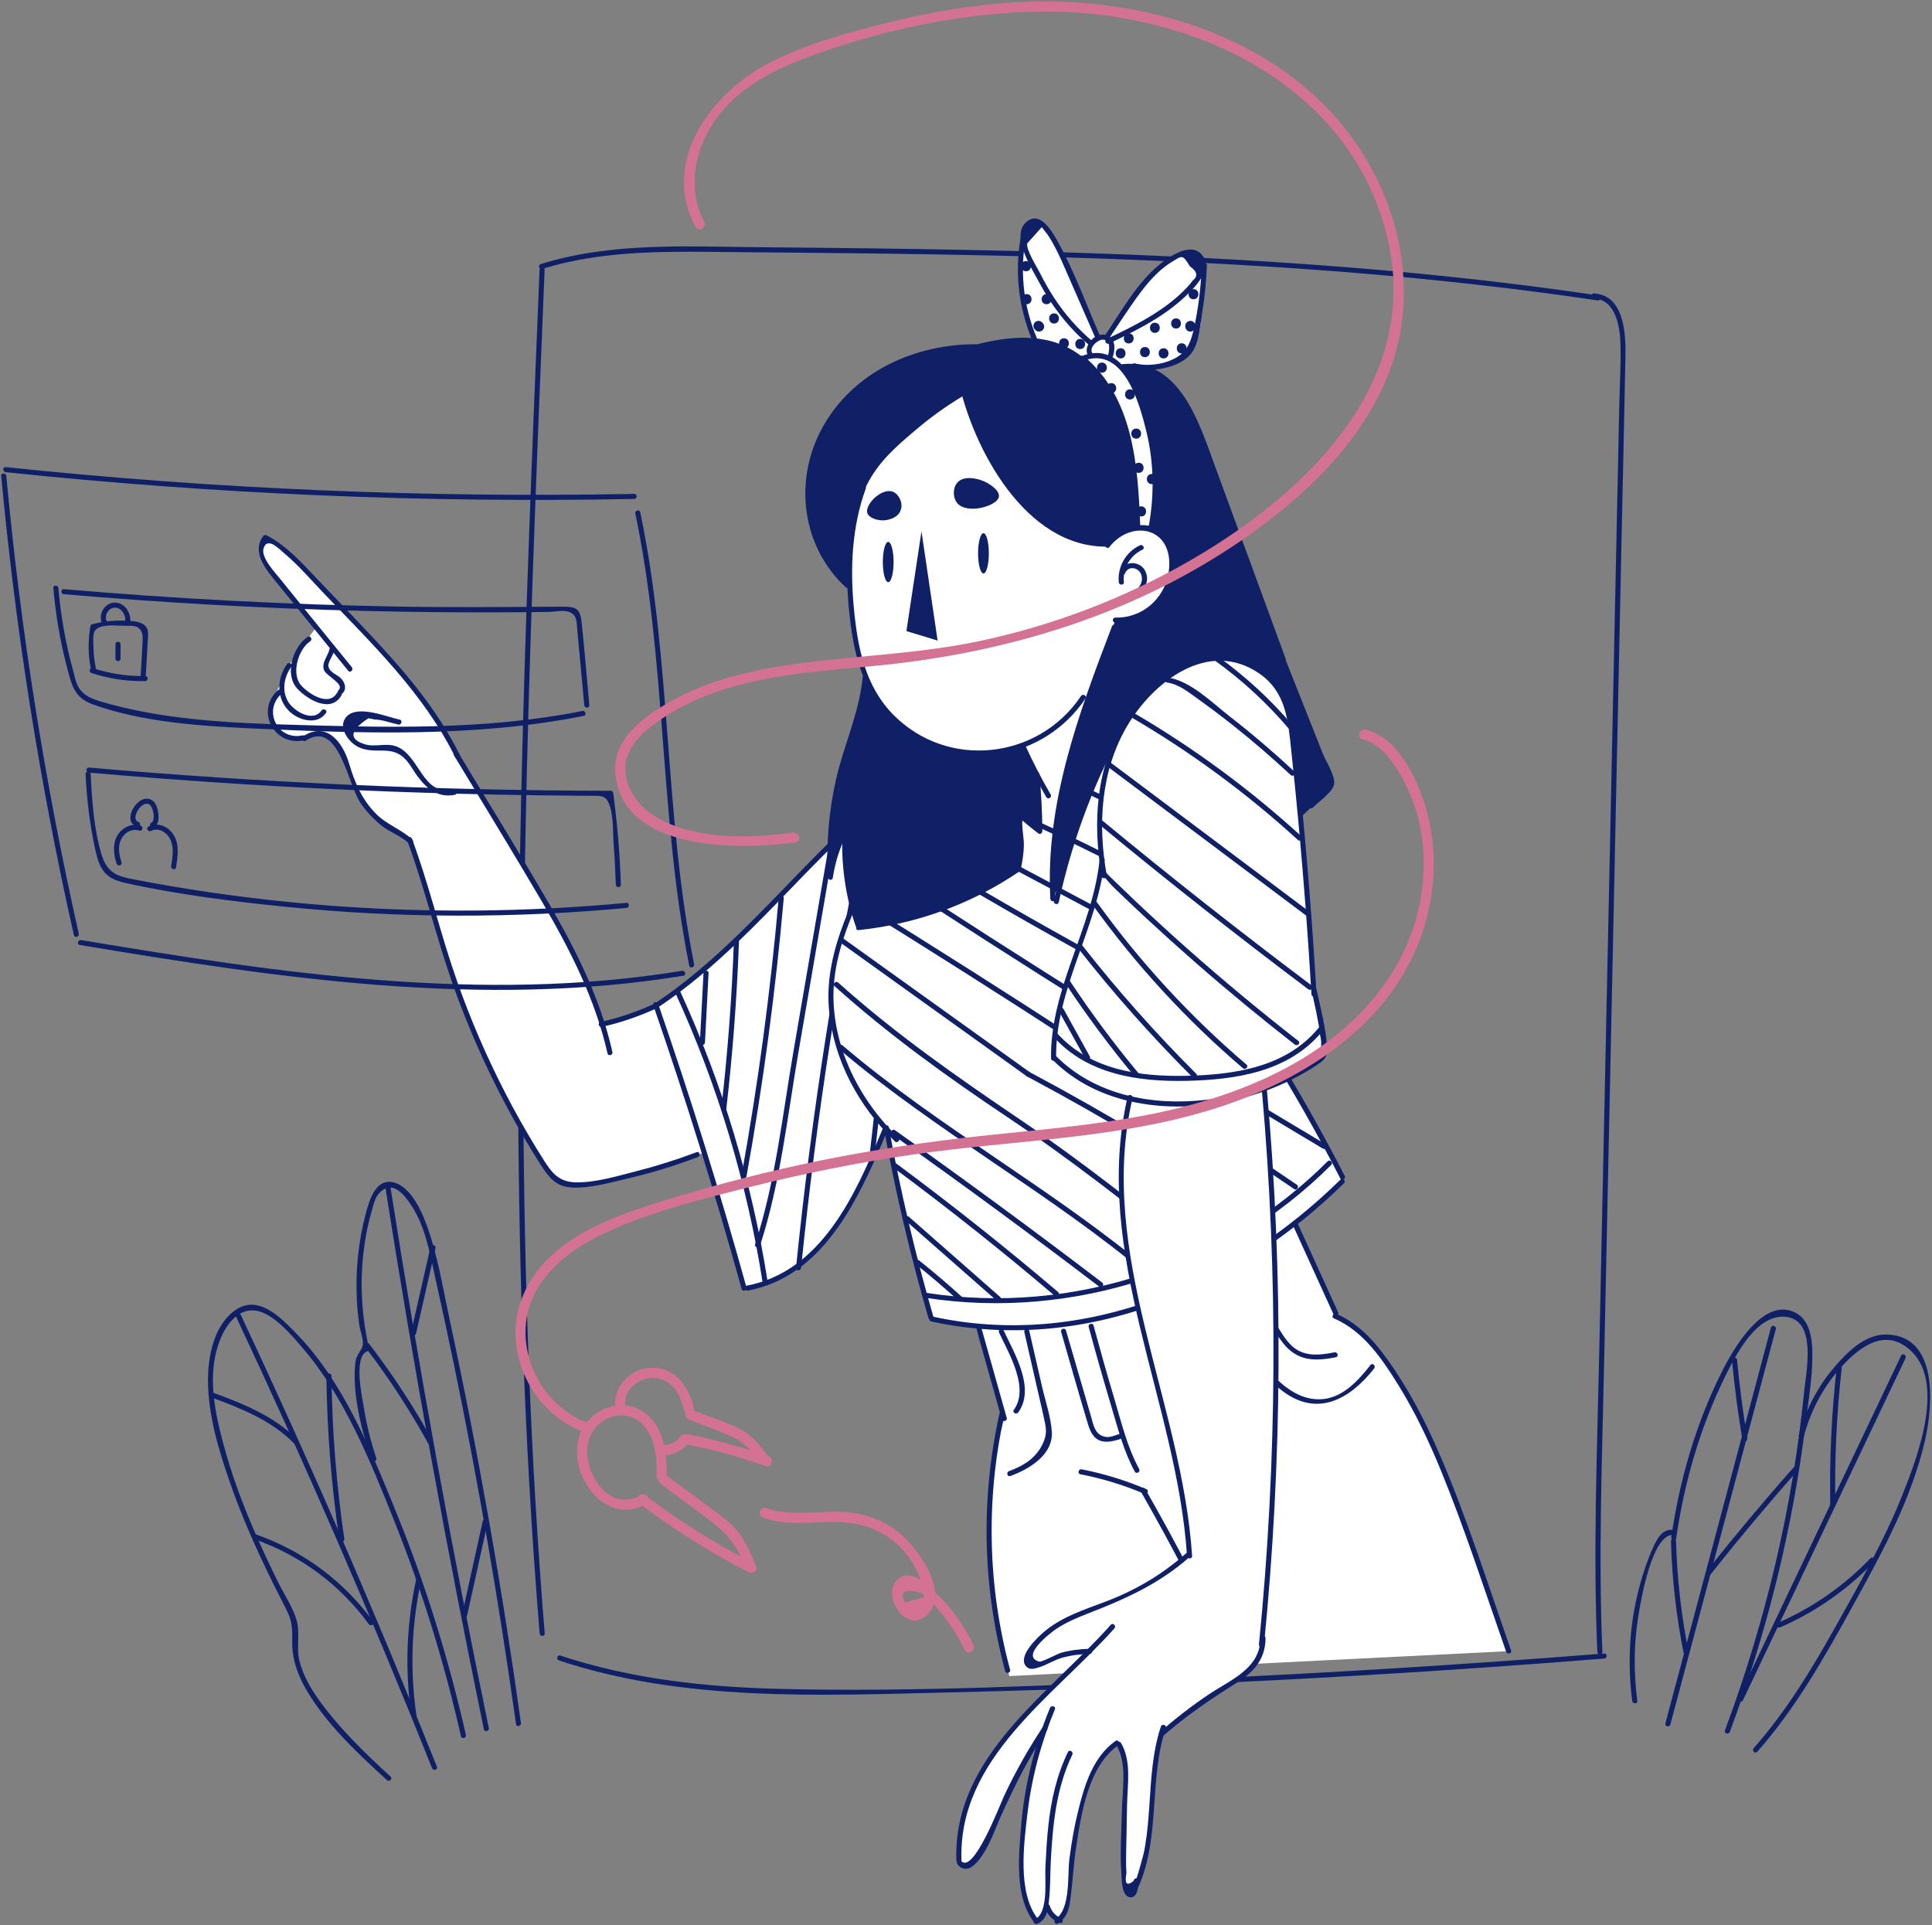 <svg width="571" height="569" viewBox="0 0 571 569" fill="none" xmlns="http://www.w3.org/2000/svg">
<rect x="0" y="0" width="571" height="569" fill="#808080" stroke="none"/>
<g clip-path="url(#clip0_122_777)">
<path d="M115.43 525.08C108.09 518.39 100.76 511.26 94.85 503.25C92.06 499.47 89.57 495.31 88.46 490.71C87.51 486.74 88.79 482.64 87.64 478.79C86.48 474.9 83.96 471.22 82.18 467.59C80.04 463.25 77.96 458.87 76.01 454.44C71.89 445.12 68.29 435.54 65.72 425.67C63.36 416.63 61.46 406.58 64.5 397.47C66.51 391.45 71.18 384.71 78.44 388.3C82.61 390.36 86.52 394.99 89.51 398.49C101.9 412.96 109.46 431.88 116.46 449.37C124.75 470.07 131.32 491.42 136.24 513.16C136.45 514.1 137.9 513.7 137.69 512.76C132.56 490.11 125.65 467.89 116.87 446.38C109.41 428.1 101.38 408.19 87.33 393.87C82.8 389.25 76.33 382.57 69.64 387.16C63.24 391.55 61.44 400.86 61.47 408.06C61.51 418.3 64.64 428.58 67.96 438.17C71.54 448.52 76.05 458.52 80.89 468.33C82.23 471.04 83.66 473.71 84.97 476.43C86.7 480.03 86.29 482.48 86.38 486.25C86.49 490.88 88.14 495.27 90.43 499.25C96.36 509.51 105.7 518.21 114.37 526.12C115.08 526.79 116.15 525.73 115.43 525.08Z" fill="#102067"/>
<path d="M69.54 388.67C90.23 432.72 109.62 477.38 127.69 522.57C128.04 523.46 129.5 523.07 129.14 522.17C111.03 476.85 91.59 432.08 70.84 387.91C70.42 387.04 69.13 387.8 69.54 388.67Z" fill="#102067"/>
<path d="M75.31 454.98C88.89 459.75 100.54 468.4 109.01 480.04C109.57 480.81 110.87 480.07 110.31 479.28C101.58 467.3 89.7 458.45 75.71 453.53C74.8 453.21 74.41 454.66 75.31 454.98Z" fill="#102067"/>
<path d="M96.47 406.66C96.65 422.93 97.94 439.12 100.31 455.21C100.45 456.16 101.9 455.76 101.76 454.81C99.41 438.85 98.15 422.78 97.97 406.65C97.96 405.69 96.46 405.69 96.47 406.66Z" fill="#102067"/>
<path d="M62.13 412.89C71.12 416.2 80.06 419.68 86.92 426.62C87.6 427.31 88.66 426.25 87.98 425.56C80.95 418.45 71.75 414.83 62.53 411.45C61.62 411.11 61.23 412.56 62.13 412.89Z" fill="#102067"/>
<path d="M123.06 506.87C121.15 493.73 121.6 480.55 124.37 467.56C124.57 466.62 123.12 466.22 122.92 467.16C120.09 480.42 119.66 493.85 121.61 507.27C121.76 508.22 123.2 507.81 123.06 506.87Z" fill="#102067"/>
<path d="M111.21 430.99C109.66 426.25 108.41 421.44 107.62 416.51C107.13 413.47 104.31 400.96 108.52 399.41C108.91 399.26 109.14 398.91 109.04 398.49C107.07 389.75 106.38 380.83 107.25 371.91C107.7 367.23 108.52 362.5 109.85 357.99C110.3 356.46 110.74 354.23 111.81 352.96C115.84 348.15 119.57 353.28 121.51 356.17C125.62 362.3 126.93 369.98 128.51 377.06C130.5 385.95 132.42 394.86 134.26 403.79C141.5 438.86 147.56 474.16 152.51 509.62C152.64 510.57 154.09 510.17 153.96 509.22C148.38 469.24 141.38 429.47 132.89 390.01C130.97 381.09 129.5 371.77 126.48 363.13C124.88 358.54 121.68 350.84 116.34 349.47C111.08 348.13 109.17 354.7 108.16 358.46C105.9 366.92 105 375.74 105.48 384.48C105.61 386.87 105.86 389.26 106.2 391.63C106.43 393.26 107.57 396.2 107.19 397.72C106.8 399.28 105.31 400.41 105.06 402.45C103.95 411.75 106.87 422.66 109.73 431.4C110.06 432.3 111.51 431.91 111.21 430.99Z" fill="#102067"/>
<path d="M113.82 350.45C122.26 404.23 132 457.8 143.01 511.12C143.21 512.06 144.65 511.66 144.46 510.72C133.44 457.41 123.71 403.83 115.27 350.05C115.12 349.1 113.68 349.51 113.82 350.45Z" fill="#102067"/>
<path d="M107.77 397.92C114.74 406.97 120.98 416.5 126.49 426.51C126.96 427.36 128.25 426.6 127.79 425.75C122.28 415.74 116.04 406.21 109.07 397.16C108.49 396.41 107.18 397.16 107.77 397.92Z" fill="#102067"/>
<path d="M138.05 477.49C140.07 468.32 142.1 459.15 144.12 449.99C144.33 449.05 142.88 448.65 142.67 449.59C140.65 458.76 138.62 467.93 136.6 477.09C136.4 478.03 137.84 478.44 138.05 477.49Z" fill="#102067"/>
<path d="M122.97 394.11C124.88 385.71 126.79 377.3 128.7 368.9C128.91 367.96 127.47 367.56 127.25 368.5C125.34 376.9 123.43 385.31 121.52 393.71C121.31 394.66 122.76 395.06 122.97 394.11Z" fill="#102067"/>
<path d="M483.9 502.72C482.82 494.38 482.84 485.99 484.2 477.67C484.93 473.16 488.29 452.84 494.77 453.66C495.72 453.78 495.72 452.28 494.77 452.16C491.51 451.74 489.98 454.32 488.73 457.02C486.64 461.56 485.11 466.42 483.95 471.27C481.49 481.59 481.05 492.21 482.4 502.71C482.52 503.66 484.02 503.67 483.9 502.72Z" fill="#102067"/>
<path d="M495.39 454.72C497.77 438.19 502.45 421.91 509.83 406.89C513.1 400.23 519.23 388.2 527.9 389.21C537.06 390.28 533.81 405.35 533.18 411.59C529.75 445.73 521.79 479.31 509.8 511.44C509.46 512.35 510.91 512.74 511.25 511.84C522.31 482.21 529.92 451.37 533.75 419.97C534.61 412.94 535.92 405.51 535.59 398.42C535.42 394.72 534.52 390.2 531.02 388.19C521.34 382.65 512.18 398.86 508.9 405.42C501.23 420.71 496.39 437.42 493.95 454.32C493.81 455.27 495.26 455.68 495.39 454.72Z" fill="#102067"/>
<path d="M533.09 424.59C535.06 417.35 538.42 410.66 543.35 404.97C548.05 399.55 555.42 392.82 562.84 397.71C576.15 406.49 566.68 430.76 562.1 442.21C556.75 455.57 549.54 468.15 542.53 480.69C535.46 493.35 527.93 505.77 518.3 516.68C517.66 517.4 518.72 518.47 519.36 517.74C530.86 504.7 539.36 489.58 547.71 474.42C556.28 458.86 565.02 442.96 568.98 425.48C571.24 415.5 573.05 394.51 557.32 394.43C550.95 394.4 545.55 400.02 541.76 404.53C536.93 410.28 533.6 416.96 531.63 424.19C531.39 425.12 532.84 425.52 533.09 424.59Z" fill="#102067"/>
<path d="M523.39 392.4C513 431.37 502.61 470.35 492.21 509.32C491.96 510.25 493.41 510.65 493.66 509.72C504.05 470.75 514.44 431.77 524.84 392.8C525.08 391.86 523.64 391.46 523.39 392.4Z" fill="#102067"/>
<path d="M493.85 455.5C494.16 466.7 495.43 477.78 497.63 488.76C497.82 489.71 499.27 489.31 499.08 488.36C496.9 477.51 495.66 466.56 495.35 455.5C495.33 454.54 493.83 454.54 493.85 455.5Z" fill="#102067"/>
<path d="M505.51 465.38C513.75 454.99 522.26 444.82 531.05 434.89C531.69 434.17 530.63 433.1 529.99 433.83C521.2 443.76 512.69 453.93 504.45 464.32C503.85 465.07 504.91 466.14 505.51 465.38Z" fill="#102067"/>
<path d="M511.88 401.92C512.62 409.81 513.65 417.66 514.96 425.48C515.12 426.43 516.56 426.03 516.41 425.08C515.12 417.39 514.11 409.67 513.38 401.92C513.29 400.96 511.79 400.95 511.88 401.92Z" fill="#102067"/>
<path d="M561.88 400.65C545.85 434.37 529.82 468.09 513.79 501.82C513.38 502.69 514.67 503.45 515.09 502.58C531.12 468.86 547.15 435.14 563.18 401.41C563.59 400.54 562.3 399.78 561.88 400.65Z" fill="#102067"/>
<path d="M542.82 404.32C541.31 417.76 540.68 431.25 540.93 444.78C540.95 445.74 542.45 445.75 542.43 444.78C542.18 431.25 542.81 417.76 544.32 404.32C544.43 403.36 542.93 403.37 542.82 404.32Z" fill="#102067"/>
<path d="M526.17 480.96C536.65 476.37 545.94 469.88 553.86 461.63C554.53 460.93 553.47 459.87 552.8 460.57C544.96 468.73 535.77 475.13 525.41 479.67C524.53 480.05 525.29 481.34 526.17 480.96Z" fill="#102067"/>
<path d="M159.46 79.76C155.18 184.3 150.89 288.97 154.41 393.59C155.41 423.36 157.06 453.1 159.49 482.79C159.57 483.75 161.07 483.75 160.99 482.79C152.46 378.45 153.83 273.66 157.48 169.13C158.52 139.33 159.74 109.54 160.96 79.76C161 78.79 159.5 78.79 159.46 79.76Z" fill="#102067"/>
<path d="M165.2 490.75C202.1 502.99 241.67 501.12 279.99 500.22C321.31 499.25 362.6 497.54 403.86 495.09C427.29 493.7 450.71 492.06 474.11 490.2C475.07 490.12 475.07 488.62 474.11 488.7C433.24 491.95 392.32 494.5 351.36 496.31C311.24 498.08 270.83 500.14 230.67 499.17C208.63 498.64 186.6 496.27 165.6 489.31C164.68 489 164.29 490.44 165.2 490.75Z" fill="#102067"/>
<path d="M160.23 79.5C179.21 73.58 199.22 74.36 218.86 74.53C239.23 74.7 259.6 74.89 279.97 75.25C320.68 75.98 361.39 77.41 401.97 80.77C425.45 82.72 448.86 85.33 472.16 88.79C473.1 88.93 473.51 87.49 472.56 87.34C390.55 75.17 307.53 73.78 224.77 73.07C203.12 72.89 180.77 71.51 159.83 78.05C158.91 78.34 159.31 79.79 160.23 79.5Z" fill="#102067"/>
<path d="M471.09 88.23C477.58 88.57 478.81 96.65 478.93 101.77C479.07 108.12 478.68 114.52 478.55 120.87C478.27 134.13 477.99 147.39 477.71 160.65C477.15 187.17 476.59 213.69 476.03 240.21C474.91 293.25 473.78 346.29 472.66 399.32C472.03 428.93 470.81 458.61 472.09 488.21C472.13 489.17 473.63 489.18 473.59 488.21C472.38 460.26 473.46 432.25 474.06 404.29C474.66 376.11 475.25 347.94 475.85 319.76C477.03 264.07 478.21 208.38 479.39 152.69C479.73 136.78 480.11 120.87 480.4 104.96C480.52 98.3 479.88 87.2 471.1 86.73C470.12 86.68 470.13 88.18 471.09 88.23Z" fill="#102067"/>
<path d="M285.46 382.76C289.24 394.93 293.02 407.1 296.81 419.27C295.48 423.7 293.96 429.75 293.01 437.04C291.53 448.34 292.14 457 292.64 463.54C293.26 471.75 294.73 482.7 298.3 495.37C347.49 492.91 396.68 490.46 445.86 488C441.7 475.94 438.01 465.48 435 457.03C430.36 444.03 427.15 435.27 422.12 424.23C422.12 424.23 419.03 417.45 410.11 403.2C408.06 399.92 404.81 394.89 398.67 391.1C397.03 390.09 395.58 389.41 394.57 388.98C392.68 383.79 390.4 378.24 387.63 372.45C383.33 363.46 378.7 355.66 374.26 349.06C344.67 360.3 315.07 371.53 285.46 382.76Z" fill="white"/>
<path d="M382.22 362.35C386.21 371.11 390.2 379.87 394.19 388.62C394.59 389.5 395.88 388.74 395.49 387.86C391.5 379.1 387.51 370.34 383.52 361.59C383.12 360.72 381.82 361.48 382.22 362.35Z" fill="#102067"/>
<path d="M394.2 389.63C402.94 393.38 408.5 401.64 413.35 409.47C418.29 417.46 422.32 425.98 425.88 434.66C433.06 452.2 438.88 470.33 445.15 488.2C445.47 489.1 446.92 488.72 446.6 487.8C439.92 468.76 433.81 449.37 425.89 430.8C422.07 421.84 417.69 413.09 412.26 404.99C407.74 398.24 402.63 391.62 394.97 388.33C394.08 387.96 393.32 389.25 394.2 389.63Z" fill="#102067"/>
<path d="M319.29 435.72C325.76 436.99 332.03 438.89 338.1 441.46C338.98 441.83 339.74 440.54 338.86 440.16C332.66 437.53 326.3 435.56 319.69 434.27C318.74 434.09 318.34 435.53 319.29 435.72Z" fill="#102067"/>
<path d="M337.18 440.85C346.27 456.73 354.69 472.96 362.43 489.54C362.84 490.41 364.13 489.65 363.73 488.78C355.99 472.2 347.57 455.97 338.48 440.09C337.99 439.26 336.7 440.01 337.18 440.85Z" fill="#102067"/>
<path d="M288.3 391.82C290.9 401.04 293.49 410.26 296.09 419.47C296.35 420.4 297.8 420 297.54 419.07C294.94 409.85 292.35 400.63 289.75 391.42C289.48 390.49 288.03 390.88 288.3 391.82Z" fill="#102067"/>
<path d="M295.38 417.85C289.8 443.02 290.37 469.02 297.08 493.91C297.33 494.84 298.78 494.45 298.53 493.51C291.89 468.87 291.3 443.16 296.83 418.24C297.04 417.3 295.59 416.9 295.38 417.85Z" fill="#102067"/>
<path d="M357.29 380.5C362.7 391.01 369.42 403.88 379.07 411.14C389.46 418.97 399.02 413.49 406.13 404.46C406.72 403.71 405.67 402.64 405.07 403.4C401.58 407.84 397.2 412.77 391.29 413.48C384.86 414.25 379.39 410.11 375.37 405.52C368.64 397.85 363.25 388.77 358.6 379.73C358.14 378.88 356.84 379.64 357.29 380.5Z" fill="#102067"/>
<path d="M365.84 375.28C369.81 382.6 373.97 390.19 379.08 396.8C383.29 402.24 388.33 402.43 394.8 401.14C395.75 400.95 395.35 399.51 394.4 399.69C390.17 400.53 385.67 401.09 382.1 398.05C379.75 396.05 378.04 392.7 376.36 390.11C373.07 385.04 370.02 379.83 367.13 374.52C366.67 373.68 365.38 374.43 365.84 375.28Z" fill="#102067"/>
<path d="M313.61 393.63C316.27 402.78 318.83 411.96 321.6 421.08C323.15 426.2 325.97 426.97 331.01 425.34C331.92 425.04 331.53 423.6 330.61 423.89C329.56 424.23 328.06 424.86 326.96 424.71C323.57 424.26 323.18 421.14 322.49 418.78C321.66 415.94 320.84 413.1 320.01 410.26C318.36 404.58 316.71 398.9 315.05 393.22C314.78 392.31 313.34 392.7 313.61 393.63Z" fill="#102067"/>
<path d="M321.76 392.18C323.88 400 326.09 407.78 328.41 415.54C330.38 422.1 332.08 428.9 335.38 434.94C335.84 435.79 337.14 435.03 336.68 434.18C333.16 427.73 331.39 420.29 329.3 413.27C327.17 406.13 325.15 398.96 323.2 391.77C322.95 390.85 321.5 391.24 321.76 392.18Z" fill="#102067"/>
<path d="M295.27 393.85C298.14 400.01 304.32 410.21 299.64 416.68C299.07 417.46 300.37 418.21 300.94 417.44C306.11 410.28 299.74 399.91 296.57 393.1C296.15 392.21 294.86 392.98 295.27 393.85Z" fill="#102067"/>
<path d="M302.74 393.7C304.29 400.47 305.83 407.24 307.38 414C307.75 415.61 308.14 417.22 308.48 418.83C309.15 421.94 309.63 423.65 308.19 426.69C306.16 430.99 302.6 433.19 298.21 434.8C297.31 435.13 297.7 436.58 298.61 436.25C304.2 434.21 311.3 429.96 310.86 423.17C310.57 418.7 308.95 414.09 307.95 409.73C306.7 404.25 305.45 398.77 304.19 393.29C303.98 392.36 302.53 392.76 302.74 393.7Z" fill="#102067"/>
<path d="M268.09 232.06C264.45 233.06 261.23 235.67 254.77 240.9C248.06 246.34 244.17 250.95 238.88 256.25C238.88 256.25 229.3 266.42 218.78 276.72C202.95 292.23 197.54 295.4 193.88 297.24C187.4 300.5 181.56 302.02 177.69 302.8C176.96 300.19 175.79 296.35 174.06 291.82C170.39 282.2 166.53 275.66 160.18 265.03C150.49 248.82 149.77 247.83 145.06 239.87C133.06 219.62 134.55 220.68 129.7 213.66C123.02 203.99 116.7 196.93 107.69 186.88C100.37 178.71 95.84 174.3 94.32 172.84C88.2 166.94 82.67 162.29 78.4 158.89C77.86 159.79 77.09 161.42 77.27 163.4C77.44 165.33 78.44 166.67 79.12 167.56C82.69 172.25 84.48 174.6 85.75 175.93C87.74 178.03 90.47 181.15 93.44 185.41C92.42 186.74 91.4 188.11 90.37 189.52C88.61 191.95 86.96 194.35 85.43 196.69C85.02 197.75 84.36 199.33 83.43 201.21C81.45 205.22 80.57 205.82 80.29 207.92C79.88 210.93 81.2 213.37 81.61 214.12C82.37 215.48 83.41 217.35 85.38 217.99C87.5 218.68 88.43 217.21 92.56 217.07C94.38 217.01 95.5 216.97 96.77 217.49C99.45 218.59 100.66 221.33 102.07 224.66C103.73 228.57 103.26 229.53 104.88 233.01C106.18 235.78 107.64 237.65 108.47 238.7C112.58 243.88 117.74 246.68 120.99 248.09C122.94 254.54 125.85 263.96 129.59 275.34C134.34 289.78 136.78 297.18 140.39 305.8C143.49 313.23 147.48 322.66 154.49 334.09C158.39 340.45 162.07 345.54 164.85 349.16C167.21 349.53 170.62 349.89 174.71 349.65C179.84 349.35 183.54 348.27 187.7 347.02C195.77 344.6 202.64 342.45 208.15 340.69C212.06 354.04 215.97 367.39 219.89 380.74C221.86 380.49 224.59 379.97 227.67 378.79C233.29 376.64 236.85 373.52 239.3 371.34C244.62 366.6 247.56 361.9 250.41 357.26C251.1 356.14 253.03 352.94 256.59 345.3C258.23 341.78 261.46 334.91 264.85 325.52C267.17 319.1 267.95 316 270.87 309.06C273.61 302.57 274.74 300.98 275.6 299.9C278.78 295.96 281.3 295.32 284.14 291.09C286.11 288.16 286.84 285.56 287.37 283.81C293.48 263.5 302.15 256.01 298.74 246.33C295.01 235.74 279.13 229.03 268.09 232.06Z" fill="white"/>
<path d="M267.89 231.33C261.22 233.69 256.04 238.63 250.93 243.36C244.57 249.25 238.54 255.48 232.52 261.72C220.37 274.29 208.14 286.86 193.51 296.58C192.71 297.11 193.46 298.41 194.27 297.88C207.6 289.03 218.99 277.85 230.08 266.41C235.73 260.59 241.32 254.71 247.14 249.05C253.35 243.01 259.98 235.73 268.29 232.79C269.19 232.46 268.81 231.01 267.89 231.33Z" fill="#102067"/>
<path d="M193.07 297.1C202.65 324.76 211.35 352.72 219.18 380.93C219.44 381.86 220.89 381.46 220.63 380.53C212.81 352.32 204.1 324.37 194.52 296.7C194.21 295.79 192.76 296.18 193.07 297.1Z" fill="#102067"/>
<path d="M221.07 381.43C241.7 377.56 252.1 357.66 259.74 340.12C263.9 330.55 267.25 320.71 270.94 310.97C272.97 305.6 275.46 300.4 279.64 296.36C282.57 293.53 285.76 291.5 286.71 287.31C286.92 286.37 285.48 285.97 285.26 286.91C284.15 291.85 279.01 294.34 276.03 298.1C273.89 300.79 272.29 303.84 270.93 306.99C267.05 315.98 264.25 325.43 260.51 334.49C252.84 353.09 242.69 375.86 220.67 379.99C219.72 380.16 220.12 381.61 221.07 381.43Z" fill="#102067"/>
<path d="M199.64 293.55C212.13 320.81 220.79 349.62 225.43 379.24C225.58 380.19 227.02 379.79 226.88 378.84C222.21 349.08 213.48 320.18 200.93 292.79C200.54 291.92 199.24 292.68 199.64 293.55Z" fill="#102067"/>
<path d="M192.72 296.97C187.81 299.19 182.74 300.87 177.49 302.06C176.55 302.27 176.95 303.72 177.89 303.51C183.27 302.29 188.45 300.54 193.48 298.27C194.36 297.87 193.6 296.57 192.72 296.97Z" fill="#102067"/>
<path d="M181 310.93C177.5 295.37 170.42 281.13 162.46 267.42C153.7 252.3 144.48 237.44 135.46 222.48C134.96 221.65 133.66 222.41 134.16 223.24C142.87 237.69 151.73 252.07 160.26 266.63C168.5 280.72 175.94 295.31 179.55 311.34C179.77 312.27 181.21 311.87 181 310.93Z" fill="#102067"/>
<path d="M134.03 233.46C124.64 235.34 124.12 223.05 116.98 220.55C113.97 219.5 110.68 220.94 107.66 219.92C103.01 218.4 103.43 215.86 108.9 212.28C109.49 212.4 110.08 212.53 110.66 212.65C112.9 212.67 115.52 213.67 117.72 214.14C118.66 214.34 119.06 212.89 118.12 212.69C114.35 211.9 105.78 208.23 102.45 211.77C99.93 214.46 102.37 218.37 104.81 220.13C106.46 221.31 108.34 221.7 110.33 221.8C113.46 221.96 116.07 221.42 118.82 223.5C120.81 225.01 121.88 227.38 123.33 229.35C126.13 233.15 129.53 235.89 134.44 234.9C135.37 234.71 134.97 233.27 134.03 233.46Z" fill="#102067"/>
<path d="M135.94 223.23C129.58 210.26 120.31 199.24 110.5 188.74C104.96 182.81 99.32 176.96 93.71 171.08C89.14 166.28 84.76 161.31 78.79 158.22C78.52 158.08 78.09 158.07 77.88 158.34C73.94 163.41 79.19 169.01 82.39 172.96C89.23 181.39 96.07 189.83 102.92 198.26C103.53 199.01 104.58 197.94 103.98 197.2C96.94 188.52 89.86 179.87 82.85 171.16C81.43 169.39 77.11 164.82 77.87 162.15C78.95 158.37 82.78 162.43 84.32 163.76C88.28 167.18 91.76 171.21 95.36 174.99C109.78 190.12 125.32 204.97 134.63 223.98C135.07 224.85 136.37 224.09 135.94 223.23Z" fill="#102067"/>
<path d="M82.07 204.05C75.43 210.12 81.06 220.69 89.77 218.8C90.71 218.6 90.31 217.15 89.37 217.35C82.07 218.93 77.67 210.09 83.13 205.11C83.85 204.45 82.79 203.39 82.07 204.05Z" fill="#102067"/>
<path d="M84.79 196.31C81.82 200.56 81.6 206.45 85.5 210.22C88.3 212.93 93.72 214.44 96.34 210.73C96.9 209.94 95.6 209.19 95.04 209.97C92.41 213.7 86.67 210.06 85.09 207.27C83.21 203.96 84 200.05 86.08 197.06C86.64 196.27 85.34 195.52 84.79 196.31Z" fill="#102067"/>
<path d="M90.93 188.23C86.53 191.18 83.97 199.39 87.89 203.57C90.94 206.83 97.83 210.85 100.89 205.55C101.37 204.71 100.08 203.96 99.59 204.79C97.18 208.97 91.13 205.03 88.95 202.51C86.02 199.12 88.11 191.92 91.69 189.52C92.48 188.99 91.73 187.69 90.93 188.23Z" fill="#102067"/>
<path d="M101.15 205C102.56 203.69 102.01 201.75 100.76 200.49C99.59 199.3 97.48 198.83 97.05 196.96C96.79 195.82 98.62 193.39 98.86 192.14C99.04 191.2 97.6 190.79 97.41 191.74C97 193.87 94.9 195.81 95.78 198.09C96.42 199.76 101.92 202.24 100.09 203.93C99.38 204.59 100.44 205.65 101.15 205Z" fill="#102067"/>
<path d="M90.32 218.94C100.16 212.44 102.72 231.86 106.65 237.48C108.38 239.96 110.47 242.19 112.84 244.07C115.31 246.02 118.57 247.08 120.81 249.25C121.5 249.92 122.57 248.86 121.87 248.19C118.71 245.13 114.35 243.77 111.15 240.54C106.89 236.24 104.85 231.29 103.15 225.6C101.28 219.35 96.52 213.05 89.56 217.64C88.76 218.18 89.51 219.48 90.32 218.94Z" fill="#102067"/>
<path d="M120.29 248.28C125.4 261.94 128.68 276.19 133.48 289.96C137.88 302.56 143.25 314.83 149.51 326.62C152.63 332.48 155.96 338.24 159.53 343.84C161.9 347.56 164.07 350.68 168.8 350.97C174.24 351.31 180.37 349.5 185.61 348.29C192.64 346.66 199.52 344.52 206.27 341.98C207.17 341.64 206.78 340.19 205.87 340.53C200.25 342.65 194.53 344.5 188.71 345.98C182.99 347.44 176.13 349.57 170.21 349.45C165.34 349.35 163.21 346.82 160.83 343.07C159.21 340.52 157.64 337.94 156.11 335.34C153.05 330.13 150.18 324.82 147.5 319.41C142.02 308.38 137.33 296.96 133.48 285.27C129.39 272.86 126.33 260.13 121.74 247.88C121.4 246.98 119.95 247.37 120.29 248.28Z" fill="#102067"/>
<path d="M207.92 287.61C207.56 294.45 207.2 301.28 206.85 308.12C206.8 309.08 208.3 309.08 208.35 308.12C208.71 301.28 209.07 294.45 209.42 287.61C209.48 286.65 207.97 286.65 207.92 287.61Z" fill="#102067"/>
<path d="M216.9 278.24C216.31 294.8 215.06 311.31 213.16 327.76C213.05 328.72 214.55 328.71 214.66 327.76C216.56 311.3 217.8 294.79 218.4 278.24C218.44 277.27 216.94 277.27 216.9 278.24Z" fill="#102067"/>
<path d="M230.14 265.44C227.74 292.85 224.09 320.13 219.19 347.21C219.02 348.15 220.46 348.56 220.64 347.61C225.55 320.4 229.22 292.99 231.64 265.44C231.72 264.48 230.22 264.48 230.14 265.44Z" fill="#102067"/>
<path d="M244.81 250.78C241.37 270.77 237.94 290.77 234.5 310.76C231.24 329.7 229.16 349.43 223.17 367.75C222.87 368.67 224.32 369.06 224.62 368.15C230.61 349.83 232.69 330.1 235.95 311.16C239.39 291.17 242.82 271.17 246.26 251.18C246.42 250.24 244.97 249.83 244.81 250.78Z" fill="#102067"/>
<path d="M256.58 238.88C246.99 283.74 239.88 329.09 235.26 374.73C235.16 375.69 236.66 375.68 236.76 374.73C241.36 329.22 248.46 284.01 258.02 239.28C258.22 238.33 256.78 237.93 256.58 238.88Z" fill="#102067"/>
<path d="M263.35 234.67C263.38 270.35 261.26 305.99 257 341.41C256.88 342.37 258.39 342.36 258.5 341.41C262.76 305.99 264.88 270.35 264.85 234.67C264.84 233.7 263.34 233.7 263.35 234.67Z" fill="#102067"/>
<path d="M272.25 235.52C273.29 259.6 272.71 283.7 270.52 307.71C270.43 308.67 271.93 308.66 272.02 307.71C274.22 283.7 274.79 259.61 273.75 235.52C273.7 234.55 272.2 234.55 272.25 235.52Z" fill="#102067"/>
<path d="M269.29 233.04C266.99 237.04 264.11 242.26 261.04 248.51C259.77 251.08 256.3 258.24 252.32 268.21C248.5 277.78 246.58 282.67 245.95 287.72C245.73 289.49 245.06 295.65 246.46 303.5C246.89 305.9 248.36 313.17 253.04 321.43C256.05 326.73 259.37 330.67 261.96 333.35C263.17 340.13 264.55 347.11 266.14 354.26C268.93 366.85 272.07 378.73 275.39 389.84C283.14 391.5 294.32 393.09 307.73 392.21C310.76 392.01 321.28 391.2 334.52 387.29C351.16 382.37 362.62 375.35 368.7 371.57C376.4 366.78 386.41 359.59 396.67 349.19C394.77 344.75 392.6 340.12 390.11 335.35C385.12 325.79 379.81 317.48 374.66 310.37C374.79 306.73 374.94 301.58 375.05 295.4C375.23 285.46 375.06 285.57 375.05 264.51C375.04 256.46 375.07 252.95 374.43 247.53C373.29 237.86 371.46 234.03 370.27 231.93C368.93 229.56 366.29 225.06 361.07 222.46C357.66 220.76 354.59 220.59 352.9 220.5C327.17 219.06 330.43 218.46 324.03 218.77C308.97 219.52 297.45 222.53 292.24 224.04C282.87 226.76 275.16 230.1 269.29 233.04Z" fill="white"/>
<path d="M260.4 248.13C253.4 263.96 243.43 280.4 245 298.32C246.31 313.26 253.8 327.03 264.49 337.35C265.18 338.02 266.25 336.96 265.55 336.29C254.82 325.94 247.24 311.9 246.39 296.83C245.42 279.77 255 264.01 261.7 248.89C262.08 248.01 260.79 247.24 260.4 248.13Z" fill="#102067"/>
<path d="M261.24 333.55C264.66 352.43 269.05 371.11 274.4 389.54C274.67 390.47 276.12 390.07 275.85 389.14C270.5 370.71 266.12 352.03 262.69 333.15C262.52 332.2 261.07 332.6 261.24 333.55Z" fill="#102067"/>
<path d="M275.2 390.56C320.39 400.42 365.16 381.25 397.21 349.72C397.9 349.04 396.84 347.98 396.15 348.66C364.49 379.8 320.26 398.86 275.6 389.12C274.66 388.91 274.26 390.36 275.2 390.56Z" fill="#102067"/>
<path d="M269.67 233.68C297.36 219.93 329.02 215.98 359.24 222.48C360.18 222.68 360.58 221.24 359.64 221.03C329.01 214.44 296.98 218.45 268.91 232.38C268.05 232.82 268.81 234.11 269.67 233.68Z" fill="#102067"/>
<path d="M358.65 222.21C374.95 228.7 374.04 249.45 374.31 263.96C374.59 279.43 374.45 294.91 373.93 310.37C373.9 311.34 375.4 311.33 375.43 310.37C376.06 291.72 376.24 273.02 375.58 254.37C375.12 241.35 372.69 226.2 359.05 220.77C358.15 220.4 357.76 221.85 358.65 222.21Z" fill="#102067"/>
<path d="M373.7 308.85C381.74 321.68 389.22 334.84 396.13 348.31C396.57 349.17 397.87 348.41 397.43 347.55C390.52 334.08 383.04 320.92 375 308.09C374.48 307.28 373.18 308.03 373.7 308.85Z" fill="#102067"/>
<path d="M273.66 383.59C317.11 390.27 362.39 375.45 393.43 344.3C394.11 343.62 393.05 342.55 392.37 343.24C361.74 373.98 316.96 388.74 274.06 382.15C273.11 382 272.71 383.45 273.66 383.59Z" fill="#102067"/>
<path d="M270.66 373.64C274.92 377.05 279.08 380.59 283.12 384.26C283.83 384.91 284.9 383.85 284.18 383.2C280.14 379.53 275.98 375.99 271.72 372.58C270.97 371.98 269.91 373.04 270.66 373.64Z" fill="#102067"/>
<path d="M267.56 360.68C276.55 368.58 285.55 376.48 294.54 384.39C295.26 385.02 296.33 383.97 295.6 383.33C286.61 375.43 277.61 367.53 268.62 359.62C267.9 358.98 266.83 360.04 267.56 360.68Z" fill="#102067"/>
<path d="M264.3 345.29C280.51 357.31 296.31 369.87 311.69 382.95C312.42 383.57 313.49 382.52 312.75 381.89C297.28 368.73 281.37 356.1 265.06 344C264.28 343.42 263.53 344.72 264.3 345.29Z" fill="#102067"/>
<path d="M263.73 335.32C284.41 349.98 304.83 364.99 324.98 380.36C325.75 380.95 326.5 379.64 325.74 379.06C305.59 363.69 285.17 348.68 264.49 334.02C263.69 333.46 262.94 334.76 263.73 335.32Z" fill="#102067"/>
<path d="M247.9 310C276.82 334.63 310.57 352.73 339.57 377.24C340.3 377.86 341.37 376.8 340.63 376.18C311.63 351.66 277.87 333.57 248.96 308.94C248.23 308.32 247.17 309.38 247.9 310Z" fill="#102067"/>
<path d="M246.65 291.46C262.65 305.82 279.88 318.23 297.73 330.17C316.89 342.98 334.96 357.27 352.97 371.64C353.72 372.24 354.79 371.18 354.03 370.58C336.87 356.89 319.69 343.2 301.5 330.9C282.81 318.25 264.55 305.51 247.72 290.4C246.99 289.76 245.93 290.82 246.65 291.46Z" fill="#102067"/>
<path d="M248.33 278.57C266.71 291.75 285.09 304.93 303.47 318.11C304.26 318.67 305.01 317.37 304.23 316.81C285.85 303.63 267.47 290.45 249.09 277.27C248.3 276.71 247.55 278.01 248.33 278.57Z" fill="#102067"/>
<path d="M303.47 318.11C327.36 330.86 350.54 344.86 372.93 360.08C373.73 360.62 374.48 359.32 373.69 358.78C351.3 343.56 328.11 329.56 304.23 316.81C303.37 316.36 302.61 317.65 303.47 318.11Z" fill="#102067"/>
<path d="M253.1 267.37C296.84 294.47 339.99 322.5 382.53 351.46C383.33 352 384.08 350.71 383.29 350.16C340.76 321.2 297.6 293.17 253.86 266.07C253.04 265.56 252.28 266.86 253.1 267.37Z" fill="#102067"/>
<path d="M258.85 256.84C302.26 285.38 346.31 312.93 390.97 339.47C391.8 339.96 392.56 338.67 391.73 338.17C347.07 311.63 303.02 284.08 259.61 255.54C258.8 255.01 258.05 256.31 258.85 256.84Z" fill="#102067"/>
<path d="M262.34 248.12C298.42 270.28 335.47 290.8 373.41 309.61C374.27 310.04 375.03 308.74 374.17 308.31C336.24 289.5 299.18 268.98 263.1 246.82C262.27 246.32 261.52 247.62 262.34 248.12Z" fill="#102067"/>
<path d="M265.91 240.1C275.44 243.47 284.25 248.7 293.15 253.43C302.16 258.22 311.17 263 320.18 267.79C337.91 277.21 355.64 286.63 373.37 296.04C374.22 296.49 374.98 295.2 374.13 294.74C355.82 285.01 337.51 275.29 319.2 265.56C310.19 260.77 301.18 255.99 292.17 251.2C283.71 246.71 275.37 241.84 266.31 238.64C265.39 238.33 265 239.78 265.91 240.1Z" fill="#102067"/>
<path d="M274.49 231.17C309.31 244.09 342.57 260.8 373.73 281.01C374.54 281.54 375.29 280.24 374.49 279.71C343.23 259.43 309.83 242.68 274.9 229.72C273.98 229.38 273.59 230.83 274.49 231.17Z" fill="#102067"/>
<path d="M297.03 223.08C322.86 235.1 348.44 247.64 373.76 260.7C374.62 261.14 375.38 259.85 374.52 259.4C349.2 246.34 323.62 233.8 297.79 221.78C296.92 221.38 296.15 222.68 297.03 223.08Z" fill="#102067"/>
<path d="M324.04 220.48C341.3 227.53 357.82 236.14 373.5 246.23C374.31 246.75 375.07 245.46 374.26 244.93C358.47 234.77 341.82 226.13 324.44 219.03C323.55 218.67 323.16 220.12 324.04 220.48Z" fill="#102067"/>
<path d="M250.48 173.05C248.38 171.14 245.42 168 242.97 163.45C241.9 161.47 238.65 154.99 238.62 146C238.62 144.61 238.68 138.94 241.22 132.13C241.87 130.4 244.29 124.26 249.98 118.06C257.37 110.01 265.68 106.88 269.22 105.59C277.15 102.7 284.26 102.32 289.08 102.51C291.73 101.61 295.19 100.77 299.27 100.6C308.83 100.2 316.16 103.71 319.68 105.73C326.44 105.82 331.74 107.07 335.21 108.15C339.04 109.34 342.29 110.38 345.57 113.09C349.41 116.27 351.17 120.01 352.19 122.24C358.76 136.62 362.04 147.96 362.04 147.96C364.69 157.12 368.66 165.85 371.9 174.83C376.39 187.29 383.28 205.8 393.58 231.64C391.84 233.52 389.37 236.04 386.26 238.86C383.28 241.55 378.74 245.62 372.12 249.78C370.81 250.6 366.24 253.43 359.66 256.31C352.45 259.47 344.4 262.9 333.8 263.2C330.74 263.29 328.21 263.09 326.54 262.9C326.38 260 326.25 255.9 326.46 251.01C326.75 244.32 327.52 239.39 328.48 233.35C329.29 228.27 330.51 221.62 332.34 213.85C328.67 219.91 326.16 225.07 324.59 228.57C322.44 233.36 321.17 236.92 315.29 253.99C314.02 257.68 312.51 262.07 311.19 265.91C311.12 261.43 311.22 256.7 311.56 251.74C312.48 238.13 314.93 226.13 317.81 216.05C314.13 220.04 310.45 224.02 306.77 228.01C306.94 233.92 307.12 239.83 307.29 245.74C305.39 244.17 303.5 242.6 301.6 241.03C301.98 244.29 302.12 248.17 301.65 252.48C301.48 254.04 301.25 255.52 300.97 256.9C296.02 260.32 289.55 264.13 281.59 267.35C270.77 271.72 260.99 273.47 253.73 274.18C252.89 271.72 252.1 269.01 251.45 266.07C249.86 258.9 249.53 252.43 249.7 247.15C248.34 250.77 246.97 254.39 245.61 258C244.88 252.47 245.17 248.09 245.59 245.08C246.1 241.37 246.83 239.46 248.09 232.23C248.66 228.95 248.6 227.93 249.18 225.23C249.94 221.69 250.76 219.48 251.77 216.4C251.77 216.4 252.63 213.8 255.27 204.63C256.7 199.62 256.82 190.62 250.48 173.05Z" fill="#102067"/>
<path d="M285.04 116.78C278.72 120.54 273.9 124.28 270.57 127.12C264.32 132.45 259.64 136.52 256.09 143.49C253.84 147.91 252.94 151.72 252.32 154.44C250.92 160.58 250.98 165.19 251.11 171.81C251.25 178.89 251.42 185.32 253.68 193.41C254.87 197.69 255.84 201.15 258.36 205.26C263.61 213.85 271.06 217.8 272.59 218.58C283.6 224.21 294.01 222.15 296.8 221.55C298.91 221.1 300.63 220.53 301.84 220.08C302.95 222.52 304.27 225.13 305.83 227.85C307.64 231 309.5 233.79 311.28 236.24C312.32 234.32 313.83 231.3 315.23 227.42C316.76 223.16 317.13 220.71 318.44 215.96C319.28 212.92 319.82 211.43 322.53 203.69C324.08 199.25 326.45 192.47 329.63 183.29C331.05 183.04 333.08 182.59 335.42 181.69C338.25 180.6 340.55 179.71 342.55 177.49C344.48 175.36 345.14 173.1 345.6 171.53C346.17 169.6 346.98 166.85 346.15 163.71C344.91 159.04 340.88 156.66 339.82 156.08C340.39 153.85 341.01 150.84 341.31 147.24C341.76 141.81 341.27 137.69 340.92 134.95C340.47 131.35 339.68 125.44 336.7 118.37C334.85 113.98 332.71 110.49 330.9 107.91C333.74 108.62 337.65 109.12 342.09 108.3C345.1 107.75 348.68 107.09 351.39 104.11C353.11 102.22 353.73 100.22 354.3 98.36C355.3 95.12 354.61 94.59 355.19 88C355.52 84.27 355.93 82.32 355.39 79.06C354.89 76.06 354.14 75.24 353.47 74.85C351.87 73.92 349.73 74.9 348.18 75.6C347.28 76.01 345.73 76.83 342.35 80.1C340.58 81.81 338.67 83.68 336.47 86.61C334.75 88.9 334.52 89.63 332.48 92.7C331.13 94.72 329.4 97.16 327.23 99.84C326.42 99.83 325.61 99.82 324.8 99.81C322.02 94.64 320.18 90.27 319.01 87.24C317.52 83.37 315.14 76.5 310.35 69.13C309.01 67.06 307.61 65.16 306.07 65.32C303.97 65.54 302.82 69.55 302.25 71.51C301.24 75 301.35 77.96 301.52 81.59C301.64 84.13 301.91 86.56 302.31 88.96C302.81 92 303.71 96.12 305.4 100.89C307.16 101.09 309.57 101.48 312.33 102.36C314.39 103.01 316.96 103.83 319.68 105.72C321.11 106.71 322.77 108.14 324.93 110.97C329.86 117.43 332.11 124.26 333.11 127.97C334.16 131.85 334.51 135.1 335.21 141.61C335.86 147.7 336.14 152.77 336.26 156.3C335.25 156.29 333.64 156.4 331.85 157.14C328.98 158.33 327.42 160.43 326.81 161.34C324.57 161.26 321.29 160.91 317.58 159.66C308.75 156.68 303.67 150.64 299.53 145.6C291.33 135.58 287.19 124.9 285.04 116.78Z" fill="white"/>
<path d="M254.46 143.96C249.66 157.2 249.65 171.31 251.49 185.12C253.07 196.96 256.74 207.69 266.36 215.35C283.58 229.08 308.66 224.57 320.8 206.46C321.34 205.66 320.04 204.9 319.5 205.7C306.91 224.48 280.2 227.49 264.13 211.36C255.63 202.82 253.46 191.29 252.36 179.73C251.22 167.76 251.77 155.74 255.89 144.36C256.23 143.45 254.78 143.06 254.46 143.96Z" fill="#102067"/>
<path d="M301.59 220.75C303.89 225.83 306.43 230.78 309.23 235.6C309.71 236.43 311.01 235.68 310.53 234.84C307.73 230.02 305.18 225.07 302.89 219.99C302.48 219.12 301.19 219.88 301.59 220.75Z" fill="#102067"/>
<path d="M327.86 161.69C334.26 153.56 346.02 155.72 345.58 167.2C345.25 175.88 338.33 182.74 329.63 182.53C328.66 182.51 328.66 184.01 329.63 184.03C340.36 184.28 348.43 174.58 346.95 163.99C345.37 152.72 332.76 153.06 326.8 160.63C326.21 161.38 327.26 162.45 327.86 161.69Z" fill="#102067"/>
<path d="M319.3 106.33C333.56 118.42 334.8 137.66 335.48 155.06C335.52 156.02 337.02 156.03 336.98 155.06C336.29 137.29 334.92 117.61 320.36 105.27C319.63 104.65 318.57 105.71 319.3 106.33Z" fill="#102067"/>
<path d="M320.92 106.38C332.19 102.79 336.77 119.23 338.74 127.22C341.03 136.51 341.21 146.04 339.53 155.43C339.36 156.37 340.81 156.78 340.98 155.83C343.12 143.87 342.3 131.59 338.16 120.13C335.33 112.28 330.69 101.69 320.52 104.93C319.6 105.23 320 106.68 320.92 106.38Z" fill="#102067"/>
<path d="M251.01 172.52C238.07 160.58 236.12 141.28 244.84 126.27C253.93 110.62 271.46 103.04 289.08 103.24C290.05 103.25 290.05 101.75 289.08 101.74C270.43 101.53 251.86 109.93 242.81 126.83C234.57 142.22 236.96 161.58 249.96 173.57C250.65 174.23 251.72 173.17 251.01 172.52Z" fill="#102067"/>
<path d="M283.23 112.39C287.55 132.62 303.11 161.86 327.2 161.56C328.16 161.55 328.17 160.05 327.2 160.06C303.85 160.36 288.85 131.54 284.68 111.99C284.48 111.05 283.03 111.45 283.23 112.39Z" fill="#102067"/>
<path d="M289.68 103.08C299.73 100.58 310.57 99.77 319.08 106.77C319.82 107.38 320.89 106.32 320.14 105.71C311.22 98.38 299.9 99 289.28 101.64C288.35 101.87 288.74 103.31 289.68 103.08Z" fill="#102067"/>
<path d="M331.8 109.11C350.68 107.18 355.96 133.56 360.83 146.85C366.72 162.91 372.61 178.97 378.5 195.04C378.83 195.94 380.28 195.55 379.95 194.64C372.93 175.49 365.9 156.34 358.88 137.19C354.35 124.84 348.5 105.92 331.8 107.62C330.85 107.7 330.84 109.21 331.8 109.11Z" fill="#102067"/>
<path d="M328.64 185.13C318.76 210.94 308.89 237.56 310.43 265.65C310.48 266.61 311.98 266.62 311.93 265.65C310.39 237.69 320.26 211.21 330.09 185.53C330.43 184.62 328.98 184.23 328.64 185.13Z" fill="#102067"/>
<path d="M312.91 266.67C317.01 247.75 323.89 229.7 333.44 212.87C332.98 212.68 332.53 212.48 332.07 212.29C331.94 212.72 331.81 213.16 331.67 213.59C331.39 214.52 332.84 214.91 333.12 213.99C333.25 213.56 333.38 213.12 333.52 212.69C333.77 211.88 332.57 211.37 332.15 212.11C322.54 229.05 315.59 247.24 311.47 266.27C311.26 267.21 312.7 267.61 312.91 266.67Z" fill="#102067"/>
<path d="M332.24 212.05C327.54 228.62 325.37 245.65 325.79 262.86C325.81 263.82 327.31 263.83 327.29 262.86C326.88 245.78 329.02 228.88 333.69 212.45C333.95 211.52 332.5 211.12 332.24 212.05Z" fill="#102067"/>
<path d="M326.95 264.42C350.02 263.43 371.88 253.97 388.38 237.81C389.07 237.13 388.01 236.07 387.32 236.75C371.11 252.62 349.62 261.95 326.95 262.92C325.98 262.96 325.98 264.46 326.95 264.42Z" fill="#102067"/>
<path d="M378.42 195.2C381.4 202.7 384.37 210.2 387.35 217.7C388.78 221.3 390.21 224.9 391.64 228.5C392.66 231.06 392.82 231.37 390.91 233.55C389.68 234.96 388.28 236.26 386.98 237.6C386.31 238.29 387.37 239.35 388.04 238.66C389.65 237 393.81 234.19 394.29 231.82C394.77 229.47 391.81 224.9 390.94 222.7C387.25 213.4 383.56 204.1 379.87 194.81C379.52 193.91 378.07 194.3 378.42 195.2Z" fill="#102067"/>
<path d="M254.96 200.14C253.99 210.6 249.39 220.2 247.08 230.37C244.93 239.87 244.19 249.57 244.65 259.29C244.69 260.09 245.98 260.37 246.12 259.49C246.89 254.64 248.27 250.22 250.43 245.79C249.96 245.66 249.5 245.54 249.03 245.41C248.49 255.06 249.77 264.47 252.86 273.63C253.17 274.54 254.62 274.15 254.31 273.23C251.26 264.19 250.01 254.93 250.54 245.41C250.58 244.68 249.47 244.37 249.14 245.03C246.94 249.53 245.46 254.14 244.67 259.09C245.16 259.16 245.65 259.22 246.14 259.29C245.63 248.45 246.63 237.65 249.41 227.14C251.8 218.1 255.58 209.52 256.45 200.13C256.55 199.18 255.05 199.19 254.96 200.14Z" fill="#102067"/>
<path d="M253.73 274.9C270.88 273.11 287.09 267.22 301.35 257.52C302.14 256.98 301.39 255.68 300.59 256.22C286.56 265.76 270.6 271.63 253.73 273.4C252.78 273.5 252.77 275 253.73 274.9Z" fill="#102067"/>
<path d="M305.65 228.81C306.23 234.43 306.53 240.06 306.54 245.71C306.92 245.49 307.29 245.28 307.67 245.06C305.72 243.6 303.93 242.11 302.14 240.47C301.74 240.11 301.02 240.23 300.89 240.8C300.4 242.92 300.8 244.37 300.98 246.59C301.24 249.84 300.96 253.05 300.29 256.24C300.09 257.18 301.54 257.58 301.74 256.64C302.21 254.4 302.55 252.19 302.6 249.89C302.65 247.11 301.71 243.93 302.34 241.2C301.92 241.31 301.5 241.42 301.09 241.53C302.97 243.24 304.9 244.83 306.93 246.35C307.4 246.7 308.06 246.22 308.06 245.7C308.05 240.05 307.75 234.42 307.17 228.8C307.05 227.86 305.55 227.85 305.65 228.81Z" fill="#102067"/>
<path d="M322.91 104.47C321.59 102.86 324.44 100.34 325.92 100.38C328.32 100.44 327.9 103.2 327.54 104.77C327.32 105.71 328.77 106.11 328.99 105.17C329.32 103.76 329.63 102.14 328.97 100.77C328.31 99.39 326.83 98.72 325.34 98.92C322.62 99.29 319.83 103.07 321.86 105.53C322.46 106.27 323.51 105.21 322.91 104.47Z" fill="#102067"/>
<path d="M322.99 100.98C318.49 97.19 314.65 92.82 311.45 87.88C309.98 85.61 308.65 83.26 307.44 80.85C306.5 78.99 303.23 73.9 303.6 71.93C305.03 70.33 306.47 68.73 307.9 67.13C308.49 67.89 309.07 68.66 309.66 69.42C310.6 70.8 311.42 72.29 312.18 73.78C313.35 76.07 314.36 78.44 315.39 80.8C318.14 87.09 320.89 93.39 323.65 99.68C324.04 100.56 325.33 99.8 324.95 98.92C320.98 89.83 317.52 80.21 312.7 71.54C311.01 68.5 307.32 61.84 303.15 65.79C298.82 69.89 304.84 79.16 306.9 83.05C310.73 90.29 315.67 96.76 321.95 102.05C322.66 102.66 323.73 101.61 322.99 100.98Z" fill="#102067"/>
<path d="M328.01 99.66C331 95.24 333.88 90.7 337.08 86.43C338.67 84.32 340.37 82.27 342.32 80.48C343.51 79.39 344.77 78.36 346.16 77.52C349.34 75.61 349.42 74.96 351.68 78.73C353.85 80.24 354.13 81.63 352.53 82.9C351.92 83.73 351.26 84.51 350.54 85.24C349.83 85.99 349.08 86.71 348.31 87.4C346.04 89.44 343.55 91.23 340.97 92.86C336.52 95.66 331.77 97.95 327.04 100.23C326.17 100.65 326.93 101.94 327.8 101.53C335.15 97.99 342.6 94.37 348.8 88.97C351.83 86.33 359.36 79.58 354.99 75.05C351.42 71.34 344.55 76.51 341.81 78.92C335.59 84.39 331.32 92.12 326.73 98.91C326.17 99.7 327.47 100.46 328.01 99.66Z" fill="#102067"/>
<path d="M302.02 68.31C299.69 79.45 300.81 90.56 305.27 101.02C305.65 101.91 306.94 101.14 306.57 100.26C302.28 90.19 301.23 79.42 303.47 68.7C303.66 67.77 302.22 67.36 302.02 68.31Z" fill="#102067"/>
<path d="M355.19 78.39C354.94 84.79 354.2 91.13 352.79 97.38C352.06 100.62 351.05 103.46 348.17 105.36C344.7 107.64 339.32 108.4 335.41 107.41C334.47 107.17 334.07 108.62 335.01 108.86C340.03 110.14 348.57 108.85 352.04 104.51C354.46 101.47 354.74 95.77 355.35 92.09C356.1 87.56 356.51 82.99 356.69 78.4C356.73 77.43 355.23 77.43 355.19 78.39Z" fill="#102067"/>
<path d="M336.89 161.17C332.75 163.13 330.24 167.5 330.65 172.07C330.73 173.02 332.24 173.03 332.15 172.07C331.79 167.98 333.94 164.22 337.65 162.46C338.52 162.05 337.76 160.76 336.89 161.17Z" fill="#102067"/>
<path d="M332.52 169.42C333.56 166.96 336.81 167.77 337.38 170.13C338.02 172.77 335.82 174.8 333.57 175.64C332.67 175.98 333.06 177.43 333.97 177.09C337.3 175.84 340.34 172.37 338.43 168.67C336.97 165.84 332.55 165.52 331.22 168.66C330.85 169.54 332.14 170.31 332.52 169.42Z" fill="#102067"/>
<path d="M337.27 152.65C339.2 152.65 339.2 149.65 337.27 149.65C335.34 149.65 335.34 152.65 337.27 152.65Z" fill="#102067"/>
<path d="M340.4 143.09C342.33 143.09 342.33 140.09 340.4 140.09C338.47 140.09 338.47 143.09 340.4 143.09Z" fill="#102067"/>
<path d="M336.54 139.77C338.47 139.77 338.47 136.77 336.54 136.77C334.61 136.77 334.6 139.77 336.54 139.77Z" fill="#102067"/>
<path d="M335.8 129.66C337.73 129.66 337.73 126.66 335.8 126.66C333.87 126.66 333.87 129.66 335.8 129.66Z" fill="#102067"/>
<path d="M328.44 116.23C330.37 116.23 330.37 113.23 328.44 113.23C326.51 113.23 326.51 116.23 328.44 116.23Z" fill="#102067"/>
<path d="M333.96 118.07C335.89 118.07 335.89 115.07 333.96 115.07C332.03 115.07 332.03 118.07 333.96 118.07Z" fill="#102067"/>
<path d="M325.68 110.16C327.61 110.16 327.61 107.16 325.68 107.16C323.75 107.16 323.75 110.16 325.68 110.16Z" fill="#102067"/>
<path d="M308.16 95.45C308.1 95.39 308.04 95.33 307.98 95.27C307.41 94.7 306.43 94.7 305.86 95.27C305.29 95.84 305.29 96.82 305.86 97.39C305.92 97.45 305.98 97.51 306.04 97.57C306.61 98.14 307.59 98.14 308.16 97.57C308.74 97 308.74 96.03 308.16 95.45Z" fill="#102067"/>
<path d="M303.42 89.92C305.35 89.92 305.35 86.92 303.42 86.92C301.49 86.92 301.49 89.92 303.42 89.92Z" fill="#102067"/>
<path d="M303.24 80.17C305.17 80.17 305.17 77.17 303.24 77.17C301.31 77.17 301.31 80.17 303.24 80.17Z" fill="#102067"/>
<path d="M309.31 89.92C311.24 89.92 311.24 86.92 309.31 86.92C307.38 86.92 307.38 89.92 309.31 89.92Z" fill="#102067"/>
<path d="M311.52 95.62C313.45 95.62 313.45 92.62 311.52 92.62C309.59 92.62 309.59 95.62 311.52 95.62Z" fill="#102067"/>
<path d="M314.46 102.98C316.39 102.98 316.39 99.98 314.46 99.98C312.53 99.98 312.53 102.98 314.46 102.98Z" fill="#102067"/>
<path d="M319.25 103.17C321.18 103.17 321.18 100.17 319.25 100.17C317.32 100.17 317.31 103.17 319.25 103.17Z" fill="#102067"/>
<path d="M331.2 105.93C333.13 105.93 333.13 102.93 331.2 102.93C329.27 102.93 329.27 105.93 331.2 105.93Z" fill="#102067"/>
<path d="M333.6 101.51C335.53 101.51 335.53 98.51 333.6 98.51C331.66 98.51 331.66 101.51 333.6 101.51Z" fill="#102067"/>
<path d="M338.38 105.56C340.31 105.56 340.31 102.56 338.38 102.56C336.45 102.56 336.44 105.56 338.38 105.56Z" fill="#102067"/>
<path d="M341.32 98.38C343.25 98.38 343.25 95.38 341.32 95.38C339.39 95.38 339.39 98.38 341.32 98.38Z" fill="#102067"/>
<path d="M343.9 105.93C345.83 105.93 345.83 102.93 343.9 102.93C341.97 102.93 341.96 105.93 343.9 105.93Z" fill="#102067"/>
<path d="M347.58 97.1C349.51 97.1 349.51 94.1 347.58 94.1C345.65 94.1 345.64 97.1 347.58 97.1Z" fill="#102067"/>
<path d="M352.73 88.45C354.66 88.45 354.66 85.45 352.73 85.45C350.8 85.45 350.79 88.45 352.73 88.45Z" fill="#102067"/>
<path d="M350.31 96.33C350.31 96.39 350.31 96.45 350.31 96.51C350.31 97.29 351 98.05 351.81 98.01C352.62 97.97 353.31 97.35 353.31 96.51C353.31 96.45 353.31 96.39 353.31 96.33C353.31 95.55 352.62 94.79 351.81 94.83C350.99 94.87 350.31 95.49 350.31 96.33Z" fill="#102067"/>
<path d="M349.25 104.46C351.18 104.46 351.18 101.46 349.25 101.46C347.32 101.46 347.32 104.46 349.25 104.46Z" fill="#102067"/>
<path d="M256.32 151.58C255.6 149.03 260.69 144.05 263.91 145.34C265.59 146.01 266.89 148.44 266.27 150.57C265.44 153.43 261.74 153.75 261.38 153.78C259.44 153.91 256.77 153.15 256.32 151.58Z" fill="#102067"/>
<path d="M282.87 148.65C281.63 147.11 281.53 144.35 282.87 142.72C284.96 140.19 289.48 141.76 290.06 141.96C292.46 142.79 295.58 145.02 295.22 146.84C294.67 149.65 285.69 152.13 282.87 148.65Z" fill="#102067"/>
<path d="M272.34 157.05C270.86 166.87 269.38 176.7 267.89 186.52C270.96 187.45 274.04 188.39 277.11 189.32C275.52 178.57 273.93 167.81 272.34 157.05Z" fill="#102067"/>
<path d="M262.51 172.07C263.388 172.07 264.1 169.406 264.1 166.12C264.1 162.834 263.388 160.17 262.51 160.17C261.632 160.17 260.92 162.834 260.92 166.12C260.92 169.406 261.632 172.07 262.51 172.07Z" fill="#102067"/>
<path d="M290.66 169.49C291.538 169.49 292.25 166.826 292.25 163.54C292.25 160.254 291.538 157.59 290.66 157.59C289.782 157.59 289.07 160.254 289.07 163.54C289.07 166.826 289.782 169.49 290.66 169.49Z" fill="#102067"/>
<path d="M311.37 311.96C311.49 308.28 311.94 302.78 313.52 296.29C314.3 293.07 315.12 290.68 316.77 285.91C319.3 278.58 320.74 275.45 323.56 267.05C325.24 262.05 325.87 259.79 325.97 256.7C326.09 253.2 325.43 251.75 325.02 247.94C324.44 242.51 325.02 238.4 325.62 234.12C326.42 228.48 327.2 222.95 330.51 216.59C333.91 210.05 338.18 206.1 340.38 204.1C345.55 199.4 350.24 195.13 357.54 194.44C365.26 193.7 371.07 197.42 372.12 198.12C373.1 198.77 376.67 201.24 379.39 205.99C381.93 210.42 381.5 213.03 382.68 224.79C383.77 235.66 384.34 235.46 385.16 245.53C385.66 251.71 385.78 255.88 385.92 259.46C386.23 267.19 386.87 278.32 388.39 292.67C389.19 295.85 389.91 299.38 390.46 303.22C390.91 306.35 391.18 309.3 391.34 312.05C389.51 313.46 387.49 314.9 385.26 316.32C381.17 318.93 377.25 320.91 373.72 322.44C375.68 344.17 376.54 363.05 376.91 378.23C377.08 385.31 377.7 414.06 375.55 452.51C374.84 465.31 373.99 476.13 373.28 484.17C373.26 485.97 372.95 488.73 371.31 491.38C369.87 493.7 368.1 494.83 365.66 496.41C358.31 501.15 353.85 504.15 351.97 505.46C349.86 506.93 346.78 509.25 343.27 512.53C342.69 514.69 341.89 518.01 341.28 522.12C339.84 531.8 341.34 533.14 339.78 541.56C338.72 547.28 338.17 545.89 335.8 555.9C335.3 558.04 334.86 560.06 334.23 560.06C332.99 560.06 332.12 552.11 332.07 551.66C331.87 549.81 331.69 547.17 332.05 539.64C332.13 538.04 332.35 533.59 332.6 527.9C332.72 525.1 332.81 522.43 331.78 519.16C330.81 516.08 330.61 515.37 330.06 515.23C328.62 514.86 326.71 517.85 325.47 519.78C322.9 523.79 321.74 527.35 321.51 528.09C318.87 536.41 317.73 543.24 317.47 544.81C316.25 552.28 315.8 556.04 315.88 558.01C315.92 558.93 316.06 561.54 314.94 564.58C314.44 565.94 313.83 566.98 313.39 567.66C312.1 566.28 310.81 564.9 309.52 563.52C308.4 564.91 307.29 566.29 306.17 567.68C305.24 566.35 303.99 564.26 303.16 561.49C302.35 558.77 302.33 556.7 302.28 553.83C302.06 542.29 301.75 543.86 301.92 541.06C302.04 539.17 302.29 536.72 304.54 527.25C305.51 523.18 306.85 517.78 308.61 511.41C306.03 514.94 304.3 517.96 303.26 519.89C300.34 525.34 299.59 528.45 294.81 539.17C289.74 550.52 293.24 541.07 290.36 546.96C289.73 548.25 288.97 549.92 287.19 550.77C285.98 551.34 284.77 551.32 283.94 551.21C283.72 550.14 283.46 548.6 283.36 546.74C283.14 542.73 283.71 538.32 285.94 532.49C288.78 525.07 292.57 519.96 296.26 515.05C301.19 508.49 305.66 503.97 311.23 498.34C315.44 494.09 319.08 490.68 321.69 488.31C319.06 488.04 316.98 488.39 315.4 488.87C311.58 490.05 310.28 492.17 307.49 491.79C306.03 491.59 304.16 490.71 303.87 489.37C303.66 488.43 304.17 487.01 309.62 483.07C315.2 479.04 319.96 476.73 320.67 476.38C326.62 473.51 326.48 474.22 332.73 471.29C340.26 467.77 344.05 465.06 345.08 464.31C347.81 462.33 349.9 460.45 351.33 459.08C351.25 455.31 350.95 449.63 349.88 442.8C348.66 435.03 347.13 430.17 345.08 422.89C345.08 422.89 341.16 408.93 337.23 391.35C334.54 379.3 333.07 372.64 332.14 363.01C331 351.22 331.45 343.13 331.7 339.61C332.13 333.8 332.89 328.9 333.59 325.22C330.94 324.46 327.9 323.36 324.66 321.72C318.67 318.65 314.29 314.92 311.37 311.96Z" fill="white"/>
<path d="M327.08 258.64C324.41 243.73 325.31 227.84 333.15 214.53C340.86 201.46 357.08 188.84 372.02 198.95C380.13 204.44 380.66 212.84 381.62 221.74C382.47 229.63 383.25 237.52 383.97 245.42C385.44 261.55 386.64 277.69 387.6 293.86C387.66 294.82 389.16 294.83 389.1 293.86C387.89 273.41 386.28 252.98 384.24 232.59C383.43 224.46 383.63 215.02 380.73 207.26C378.43 201.09 372.79 196.68 366.66 194.63C352.92 190.04 339.53 201.57 332.66 212.46C323.9 226.34 322.81 243.22 325.64 259.04C325.8 259.99 327.24 259.59 327.08 258.64Z" fill="#102067"/>
<path d="M324.98 254.18C322.84 274.39 310.36 292.17 310.63 312.79C310.64 313.75 312.14 313.76 312.13 312.79C311.86 292.21 324.34 274.38 326.48 254.18C326.58 253.22 325.08 253.23 324.98 254.18Z" fill="#102067"/>
<path d="M311.08 313.21C324.02 326.21 343.59 328.97 361.03 325.89C370.88 324.15 380.53 320.45 388.91 314.96C391.3 313.4 392.41 312.54 392.23 309.63C391.89 303.93 390.31 298.03 389.11 292.46C388.91 291.52 387.46 291.92 387.66 292.86C388.59 297.2 389.68 301.62 390.17 306.04C390.74 308.28 390.54 310.5 389.57 312.72C388.63 313.36 387.67 313.98 386.7 314.58C385.24 315.48 383.75 316.32 382.24 317.11C374.27 321.27 365.52 323.98 356.6 325.04C340.79 326.92 323.7 323.76 312.14 312.15C311.46 311.46 310.39 312.52 311.08 313.21Z" fill="#102067"/>
<path d="M311.5 306.57C321.51 317.59 336.48 319.76 350.68 319.45C365.23 319.13 380.83 316.8 390.66 304.98C391.27 304.24 390.22 303.18 389.6 303.92C380.02 315.45 364.85 317.64 350.68 317.96C336.88 318.27 322.31 316.24 312.57 305.52C311.91 304.79 310.86 305.86 311.5 306.57Z" fill="#102067"/>
<path d="M333.27 324.15C322.57 370.44 347.86 414.29 350.82 459.87C350.88 460.83 352.38 460.84 352.32 459.87C349.37 414.47 324.07 370.61 334.71 324.55C334.93 323.61 333.48 323.21 333.27 324.15Z" fill="#102067"/>
<path d="M350.55 459.09C343.52 465.34 335.69 469.96 326.92 473.3C320.41 475.79 313.6 477.87 308.26 482.56C306.37 484.22 300.63 489.66 303.31 492.54C304.33 493.64 305.64 493.22 306.88 492.85C309.29 492.14 311.48 490.65 313.95 489.95C316.61 489.2 319.31 488.9 322.07 488.81C323.03 488.78 323.04 487.28 322.07 487.31C319.18 487.4 316.35 487.72 313.55 488.5C312.49 488.79 307.96 491.31 307.13 491.09C301.41 489.54 310.49 482.58 312.08 481.5C314.98 479.55 318.21 478.17 321.46 476.91C332.56 472.6 342.6 468.15 351.62 460.14C352.34 459.51 351.27 458.45 350.55 459.09Z" fill="#102067"/>
<path d="M372.96 322.43C377.79 376.87 377.5 431.66 372.08 486.05C371.98 487.01 373.49 487 373.58 486.05C379 431.66 379.3 376.87 374.46 322.43C374.38 321.48 372.88 321.47 372.96 322.43Z" fill="#102067"/>
<path d="M328.3 480.21C310.15 500.64 281.59 519.16 282.66 549.86C282.69 550.82 284.19 550.83 284.16 549.86C283.1 519.63 311.49 501.38 329.36 481.27C330 480.56 328.94 479.49 328.3 480.21Z" fill="#102067"/>
<path d="M283.01 551.07C287.45 556.16 292.56 544.54 293.74 541.72C298.19 531.06 303.1 520.91 309.46 511.24C309.99 510.43 308.69 509.68 308.16 510.48C303.82 517.08 299.94 523.93 296.62 531.1C295.52 533.47 287.64 554.11 284.07 550.01C283.43 549.28 282.38 550.34 283.01 551.07Z" fill="#102067"/>
<path d="M310.33 504.78C305.7 515.95 302.76 527.69 301.79 539.75C301.08 548.61 299.8 560.67 305.65 568.17C306.24 568.93 307.3 567.86 306.71 567.11C300.69 559.39 302.58 545.18 303.65 536.08C304.89 525.42 307.67 515.09 311.78 505.18C312.14 504.29 310.69 503.9 310.33 504.78Z" fill="#102067"/>
<path d="M306.59 568.58C308.65 567.68 309.36 565.98 309.74 563.81C310.5 559.43 310.32 554.75 310.55 550.32C311.12 539.43 312.13 528.55 316.92 518.59C317.34 517.72 316.04 516.96 315.62 517.83C312.27 524.78 310.62 532.17 309.81 539.8C309.37 543.88 309.17 547.98 308.96 552.07C308.78 555.68 309.92 565.5 305.84 567.27C304.95 567.67 305.71 568.96 306.59 568.58Z" fill="#102067"/>
<path d="M308.81 563.68C309.45 565.87 311.06 567.55 313.2 568.34C314.11 568.68 314.5 567.23 313.6 566.89C311.97 566.29 310.75 564.93 310.26 563.27C309.98 562.36 308.53 562.75 308.81 563.68Z" fill="#102067"/>
<path d="M312.73 568.5C315.15 566.87 315.88 564.7 316.28 561.84C317.03 556.59 317.24 551.28 318.04 546.02C319.57 536.02 321.6 522.14 330.45 515.84C331.23 515.28 330.48 513.98 329.69 514.54C323.09 519.24 320.62 527.33 318.73 534.86C317.53 539.63 316.7 544.48 316.07 549.35C315.44 554.18 316.49 564.17 311.97 567.2C311.17 567.74 311.92 569.04 312.73 568.5Z" fill="#102067"/>
<path d="M372.53 484.16C372.48 493.15 363.75 496.45 357.34 500.73C352.22 504.15 347.37 507.93 342.73 511.98C342 512.62 343.07 513.67 343.79 513.04C350.51 507.17 357.69 502.26 365.24 497.53C370.42 494.29 373.99 490.55 374.03 484.15C374.04 483.19 372.54 483.19 372.53 484.16Z" fill="#102067"/>
<path d="M343.1 510.3C338.09 525.35 341.63 541.93 335.3 556.62C334.92 557.5 336.21 558.26 336.6 557.38C343.01 542.52 339.5 525.89 344.56 510.7C344.85 509.78 343.4 509.38 343.1 510.3Z" fill="#102067"/>
<path d="M330 515.88C333.19 521.19 331.69 529.15 331.58 535.08C331.46 541.23 330.97 547.52 331.42 553.66C331.54 555.37 331.43 560.55 334.05 560.76C336.32 560.93 336.48 557.28 336.56 555.88C336.62 554.92 335.12 554.92 335.06 555.88C333.02 557.54 332.31 556.81 332.92 553.66C332.85 552.56 332.81 551.46 332.81 550.36C332.79 548.64 332.85 546.93 332.88 545.21C332.96 541.22 333.03 537.23 333.11 533.24C333.22 527.39 334.46 520.39 331.29 515.13C330.8 514.3 329.5 515.05 330 515.88Z" fill="#102067"/>
<path d="M313.02 298.97C315.61 303.63 318.2 308.3 320.78 312.96C321.25 313.8 322.54 313.05 322.08 312.2C319.49 307.54 316.9 302.87 314.32 298.21C313.84 297.37 312.55 298.12 313.02 298.97Z" fill="#102067"/>
<path d="M315.03 290.87C321.3 300.32 328.06 309.4 335.31 318.12C335.93 318.86 336.98 317.8 336.37 317.06C329.2 308.44 322.53 299.45 316.33 290.11C315.79 289.31 314.49 290.06 315.03 290.87Z" fill="#102067"/>
<path d="M318.75 280.41C329.22 293.76 340.47 306.43 352.48 318.41C353.16 319.09 354.23 318.03 353.54 317.35C341.53 305.37 330.28 292.7 319.81 279.35C319.22 278.59 318.16 279.66 318.75 280.41Z" fill="#102067"/>
<path d="M322.91 267.43C335.75 285.26 350.63 301.45 367.34 315.71C368.07 316.33 369.14 315.28 368.4 314.65C351.78 300.47 336.97 284.4 324.2 266.67C323.65 265.89 322.35 266.64 322.91 267.43Z" fill="#102067"/>
<path d="M325.7 257.6C324.73 257.6 328.57 261.7 328.94 262.06C330.05 263.13 331.16 264.2 332.27 265.26C334.5 267.39 336.75 269.5 339.01 271.6C343.76 276 348.57 280.33 353.44 284.6C362.96 292.92 372.72 300.95 382.68 308.73C383.43 309.32 384.5 308.26 383.74 307.67C372.56 298.94 361.64 289.89 351.03 280.48C345.96 275.98 340.95 271.4 336.02 266.75C333.33 264.21 330.68 261.63 328.01 259.07C327.24 258.33 326.62 257.33 325.49 257.32C325.09 257.32 324.73 257.67 324.74 258.07C324.74 258.17 324.74 258.26 324.74 258.36C324.75 258.77 325.08 259.11 325.49 259.11C325.56 259.11 325.63 259.11 325.7 259.11C326.66 259.1 326.67 257.6 325.7 257.6Z" fill="#102067"/>
<path d="M324.98 243.77C345.18 260.46 365.76 276.68 386.71 292.42C387.48 293 388.23 291.7 387.47 291.12C366.62 275.46 346.14 259.32 326.04 242.71C325.3 242.1 324.23 243.15 324.98 243.77Z" fill="#102067"/>
<path d="M327.43 226.64C347.04 241.35 366.65 256.06 386.26 270.78C387.03 271.36 387.78 270.06 387.02 269.48C367.41 254.77 347.8 240.06 328.19 225.34C327.41 224.76 326.66 226.06 327.43 226.64Z" fill="#102067"/>
<path d="M333.94 211.76C351.76 222.14 368.37 234.35 383.6 248.26C384.31 248.91 385.38 247.85 384.66 247.2C369.34 233.21 352.63 220.92 334.7 210.47C333.86 209.98 333.1 211.27 333.94 211.76Z" fill="#102067"/>
<path d="M344.9 201.72C348.42 202.24 351.12 204.48 353.93 206.49C357.52 209.06 361.05 211.72 364.51 214.46C370.36 219.1 376.01 223.99 381.48 229.07C382.19 229.73 383.25 228.67 382.54 228.01C376.39 222.3 370.01 216.84 363.38 211.69C358.32 207.76 351.87 201.26 345.29 200.28C344.36 200.13 343.95 201.58 344.9 201.72Z" fill="#102067"/>
<path d="M359.07 195.24C367.24 201.12 374.58 207.91 381.09 215.59C381.72 216.33 382.77 215.26 382.15 214.53C375.56 206.76 368.1 199.9 359.83 193.95C359.05 193.38 358.3 194.68 359.07 195.24Z" fill="#102067"/>
<path d="M0.36 140.66C4.6 186.31 11.77 231.64 21.83 276.37C22.04 277.31 23.49 276.91 23.28 275.97C13.25 231.37 6.09 186.18 1.86 140.66C1.77 139.71 0.27 139.7 0.36 140.66Z" fill="#102067"/>
<path d="M1.69 139.56C63.38 146.03 125.42 148.67 187.43 147.47C188.39 147.45 188.4 145.95 187.43 145.97C125.42 147.17 63.37 144.53 1.69 138.06C0.73 137.96 0.74 139.46 1.69 139.56Z" fill="#102067"/>
<path d="M23.57 279.29C82.4 289.12 142.51 298.11 201.98 288.38C202.93 288.22 202.53 286.78 201.58 286.93C142.39 296.62 82.51 287.62 23.97 277.84C23.02 277.69 22.62 279.13 23.57 279.29Z" fill="#102067"/>
<path d="M187.77 151.79C197.02 195.83 194.85 241.3 203.7 285.4C203.89 286.35 205.34 285.95 205.15 285C196.3 240.9 198.47 195.43 189.22 151.39C189.02 150.45 187.57 150.85 187.77 151.79Z" fill="#102067"/>
<path d="M25.29 228.76C25.65 236.32 26.55 243.84 28.18 251.24C29.43 256.9 31.04 259.63 36.9 260.93C52.62 264.42 68.84 266.44 84.85 268.05C118.18 271.4 151.78 271.46 185.14 268.35C186.09 268.26 186.1 266.76 185.14 266.85C155.64 269.6 125.94 269.89 96.4 267.58C81.06 266.38 65.78 264.5 50.61 261.92C47.12 261.33 43.63 260.7 40.16 260.03C35.15 259.07 31.8 258.4 30.05 252.67C27.74 245.09 27.18 236.63 26.8 228.76C26.75 227.8 25.25 227.8 25.29 228.76Z" fill="#102067"/>
<path d="M26.28 228.35C55.86 230.94 85.5 232.82 115.18 233.94C129.69 234.49 144.2 234.86 158.72 235.05C162.68 235.1 166.64 235.14 170.6 235.17C172.25 235.18 173.9 235.19 175.55 235.2C178.3 235.21 179.3 235.41 180.25 238.3C181.36 241.69 181.12 246.3 181.39 249.87C181.68 253.73 181.87 257.6 182 261.48C182.03 262.44 183.53 262.45 183.5 261.48C183.2 252.37 182.44 243.31 181.22 234.27C181.18 233.95 180.79 233.72 180.5 233.72C129.02 233.64 77.57 231.35 26.29 226.86C25.32 226.77 25.33 228.27 26.28 228.35Z" fill="#102067"/>
<path d="M15.76 173.8C16.45 181.51 17.69 189.14 19.65 196.63C21.12 202.26 21.77 206.18 27.5 208.22C42.22 213.45 58.84 214.55 74.31 215.28C106.87 216.8 140.39 218 172.51 211.58C173.46 211.39 173.06 209.94 172.11 210.13C143.01 215.95 113.11 215.02 83.6 214.13C69.15 213.69 54.63 212.89 40.43 209.98C37.11 209.3 33.81 208.5 30.55 207.57C27.58 206.72 24.58 205.72 23.06 202.83C22.31 201.4 22.01 199.65 21.58 198.09C19.38 190.14 17.98 182.03 17.25 173.81C17.17 172.85 15.67 172.84 15.76 173.8Z" fill="#102067"/>
<path d="M18.87 175.62C48.28 178.15 77.76 179.82 107.28 180.55C121.87 180.91 136.46 181.05 151.06 180.97C154.71 180.95 158.36 180.91 162 180.87C163.74 180.85 166.39 180.25 167.97 180.78C170.62 181.67 170.37 183.61 170.6 186.02C171.32 193.48 171.98 200.95 172.67 208.42C172.76 209.37 174.26 209.38 174.17 208.42C173.42 200.31 172.78 192.17 171.92 184.07C171.45 179.72 170.22 179.29 165.98 179.31C149.72 179.4 133.48 179.56 117.23 179.27C84.4 178.68 51.59 176.95 18.88 174.13C17.91 174.04 17.92 175.54 18.87 175.62Z" fill="#102067"/>
<path d="M27.02 198.91C32.2 200.61 37.48 201.4 42.93 201.3C43.89 201.28 43.9 199.78 42.93 199.8C37.61 199.9 32.47 199.12 27.42 197.46C26.5 197.16 26.1 198.61 27.02 198.91Z" fill="#102067"/>
<path d="M28.3 197.35C27.95 195.56 27.7 193.77 27.65 191.95C27.61 190.66 27.32 187.58 27.98 186.52C29.28 184.41 33.86 184.87 36.03 184.93C37.27 184.96 39.94 184.75 40.87 185.5C42.38 186.72 42.21 188.4 42.12 190.08C41.94 193.35 41.76 196.61 41.58 199.88C41.53 200.84 43.03 200.84 43.08 199.88C43.27 196.41 43.46 192.94 43.66 189.47C43.76 187.63 44.17 185.73 42.46 184.57C40.79 183.44 37.95 183.48 36.03 183.43C33.06 183.35 30.13 183.76 27.25 184.48C27.02 184.54 26.77 184.76 26.73 185C25.98 189.28 26.02 193.48 26.86 197.75C27.04 198.69 28.48 198.29 28.3 197.35Z" fill="#102067"/>
<path d="M31.71 183.83C30.61 182.24 31.83 179.79 33.75 179.61C36.02 179.39 37.41 182.11 36.92 184.04C36.69 184.98 38.13 185.38 38.37 184.44C39.11 181.47 36.89 177.78 33.55 178.13C30.64 178.43 28.72 182.14 30.42 184.59C30.96 185.38 32.26 184.63 31.71 183.83Z" fill="#102067"/>
<path d="M34.12 190.4C34.12 191.82 34.12 193.24 34.12 194.66C34.12 195.63 35.62 195.63 35.62 194.66C35.62 193.24 35.62 191.82 35.62 190.4C35.62 189.44 34.12 189.44 34.12 190.4Z" fill="#102067"/>
<path d="M40.92 242.94C38.39 242.1 41.84 236.38 44.12 237.76C45.31 238.48 46.09 242.49 44.69 243.2C43.83 243.64 44.59 244.93 45.45 244.5C47.15 243.63 46.96 241.34 46.69 239.74C46.4 238.04 45.48 236.13 43.5 236.05C39.89 235.9 36.11 242.92 40.53 244.39C41.44 244.69 41.83 243.24 40.92 242.94Z" fill="#102067"/>
<path d="M41.58 244.06C39.16 243.28 36.61 244.29 35.1 246.3C33.15 248.9 33.51 252.38 34.47 255.28C34.77 256.19 36.22 255.8 35.92 254.88C35.2 252.7 34.74 250.2 35.81 248.05C36.81 246.04 38.96 244.79 41.18 245.5C42.1 245.8 42.5 244.35 41.58 244.06Z" fill="#102067"/>
<path d="M44.65 245.58C47.19 244.31 49.82 246.41 50.62 248.79C51.39 251.08 50.96 253.65 50.58 255.97C50.43 256.91 51.87 257.32 52.03 256.37C52.56 253.08 53.16 249.17 51 246.3C49.32 244.06 46.45 243.01 43.88 244.29C43.03 244.71 43.79 246.01 44.65 245.58Z" fill="#102067"/>
<path d="M208.11 65.48C202.96 55.76 205.3 44.27 211.37 35.52C217.9 26.1 228.78 20.53 239.27 16.69C261.12 8.7 284.92 3.63 308.22 3.42C350.97 3.03 397.5 23.7 409.5 68.1C421.44 112.3 386.12 146.02 351.11 166.02C331.83 177.03 310.83 184.99 289.1 189.55C268.84 193.8 248.06 193.78 227.72 197.41C217.3 199.27 206.95 202.25 197.73 207.57C190.1 211.97 181 218.52 181.85 228.44C183.85 251.85 218.74 251.24 235.11 248.98C237.01 248.72 236.2 245.83 234.31 246.09C221.86 247.8 206.37 248.22 194.97 242.09C190.08 239.46 186 235.04 184.99 229.43C183.62 221.84 189.59 216.53 195.25 212.67C213.3 200.36 236.05 198.88 257.13 196.95C300.39 192.98 341.99 179.72 376.56 152.64C391.56 140.88 405.07 126.03 411.37 107.74C417.66 89.48 415.21 69.46 406.67 52.35C387.43 13.77 342.38 -1.41 301.67 0.61C288.41 1.27 275.24 3.5 262.37 6.69C250.55 9.61 238.4 12.92 227.52 18.51C210.36 27.33 195.15 47.44 205.52 67C206.43 68.7 209.02 67.19 208.11 65.48Z" fill="#D47293"/>
<path d="M402.78 218.55C409.37 220.07 414.04 228.6 416.57 234.36C419.14 240.2 420.47 246.55 420.72 252.91C421.23 265.92 417.4 278.93 410.05 289.66C393.99 313.12 365.79 324.37 338.86 329.56C322.65 332.68 306.18 333.99 289.79 335.75C274.04 337.45 258.37 339.78 242.84 342.93C227.13 346.12 211.58 350.1 196.26 354.84C185.27 358.24 173.89 362.06 164.84 369.42C155.74 376.83 150.64 387.77 152.89 399.51C154.98 410.44 162.58 419.78 173.13 423.47C174.96 424.11 175.74 421.21 173.93 420.58C162.36 416.53 154.61 404.35 155.35 392.13C156.19 378.33 167.87 369.38 179.5 364.08C192.95 357.95 207.79 354.31 222.07 350.71C237.62 346.8 253.36 343.66 269.22 341.32C300.29 336.73 332.61 336.78 362.58 326.48C385.26 318.68 407.81 304.23 418.01 281.66C423.19 270.19 425.05 257.17 422.83 244.75C421.05 234.8 414.77 218.23 403.58 215.65C401.7 215.22 400.9 218.11 402.78 218.55Z" fill="#D47293"/>
<path d="M197.08 436.3C197.09 429 196.04 420.13 188.71 416.45C183.16 413.66 176.25 416.17 172.84 421.13C165.27 432.15 177.67 452.26 190.96 444.49C192.63 443.52 191.12 440.92 189.45 441.9C178.6 448.24 169.19 430.61 175.75 422.3C179.16 417.99 185.46 416.76 189.66 420.74C193.86 424.72 194.09 430.91 194.08 436.29C194.08 438.23 197.08 438.23 197.08 436.3Z" fill="#D47293"/>
<path d="M189.1 444.49C199.25 452.16 209.99 458.89 221.31 464.69C223.03 465.57 224.55 462.98 222.82 462.1C211.5 456.31 200.76 449.57 190.61 441.9C189.07 440.73 187.57 443.34 189.1 444.49Z" fill="#D47293"/>
<path d="M195.35 438.64C199.88 442 204.41 445.35 208.94 448.71C214.25 452.65 217.5 456.19 220.01 462.39C220.73 464.16 223.63 463.38 222.9 461.59C220.92 456.7 218.8 452.55 214.61 449.21C208.86 444.63 202.76 440.42 196.86 436.04C195.31 434.9 193.81 437.51 195.35 438.64Z" fill="#D47293"/>
<path d="M184.9 416.06C183.72 410.28 189.91 406.17 195.03 407.55C199.44 408.74 201.16 412.74 202.19 416.77C202.67 418.64 205.56 417.85 205.08 415.97C203.44 409.59 199.31 403.72 191.96 404.29C185.64 404.78 180.72 410.57 182 416.86C182.4 418.75 185.29 417.95 184.9 416.06Z" fill="#D47293"/>
<path d="M195.55 430.02C198.83 430.35 201.91 428.75 203.74 426.05C204.83 424.45 202.23 422.95 201.15 424.54C199.88 426.41 197.76 427.24 195.55 427.02C193.63 426.83 193.64 429.83 195.55 430.02Z" fill="#D47293"/>
<path d="M202.47 426.8C210.58 428.39 218.5 430.56 226.29 433.31C228.11 433.95 228.9 431.06 227.09 430.42C219.3 427.67 211.37 425.5 203.27 423.91C201.38 423.54 200.57 426.43 202.47 426.8Z" fill="#D47293"/>
<path d="M203.6 419.58C207.71 421.18 211.9 422.64 215.94 424.4C219.88 426.12 222.27 428.95 224.75 432.35C225.88 433.89 228.48 432.4 227.34 430.84C224.99 427.63 222.56 424.39 218.97 422.5C214.39 420.09 209.2 418.56 204.39 416.69C202.59 415.98 201.81 418.88 203.6 419.58Z" fill="#D47293"/>
<path d="M225.56 448.6C232.38 450.91 239.22 449.9 246.27 449.84C253.89 449.78 260.76 451.87 266.19 457.42C268.81 460.11 270.88 463.37 272.05 466.95C272.43 468.1 273.55 471.08 273.02 472.04C271.18 472.58 269.34 473.11 267.5 473.65C265.74 470.44 267.23 469.46 271.96 470.72C274.49 471.97 276.87 475.22 278.62 477.34C281.22 480.48 283.3 483.93 285.08 487.59C285.93 489.33 288.51 487.81 287.67 486.08C284.86 480.3 281.14 475.07 276.44 470.67C273.93 468.32 269.32 463.66 265.63 466.53C259.96 470.95 267.67 483.22 273.89 477.43C281.1 470.72 270.86 456.95 265.38 452.7C260.81 449.15 255.47 447.27 249.72 446.91C241.82 446.42 234.06 448.32 226.37 445.72C224.52 445.09 223.73 447.99 225.56 448.6Z" fill="#D47293"/>
</g>
<defs>
<clipPath id="clip0_122_777">
<rect width="571" height="569" fill="white"/>
</clipPath>
</defs>
</svg>
